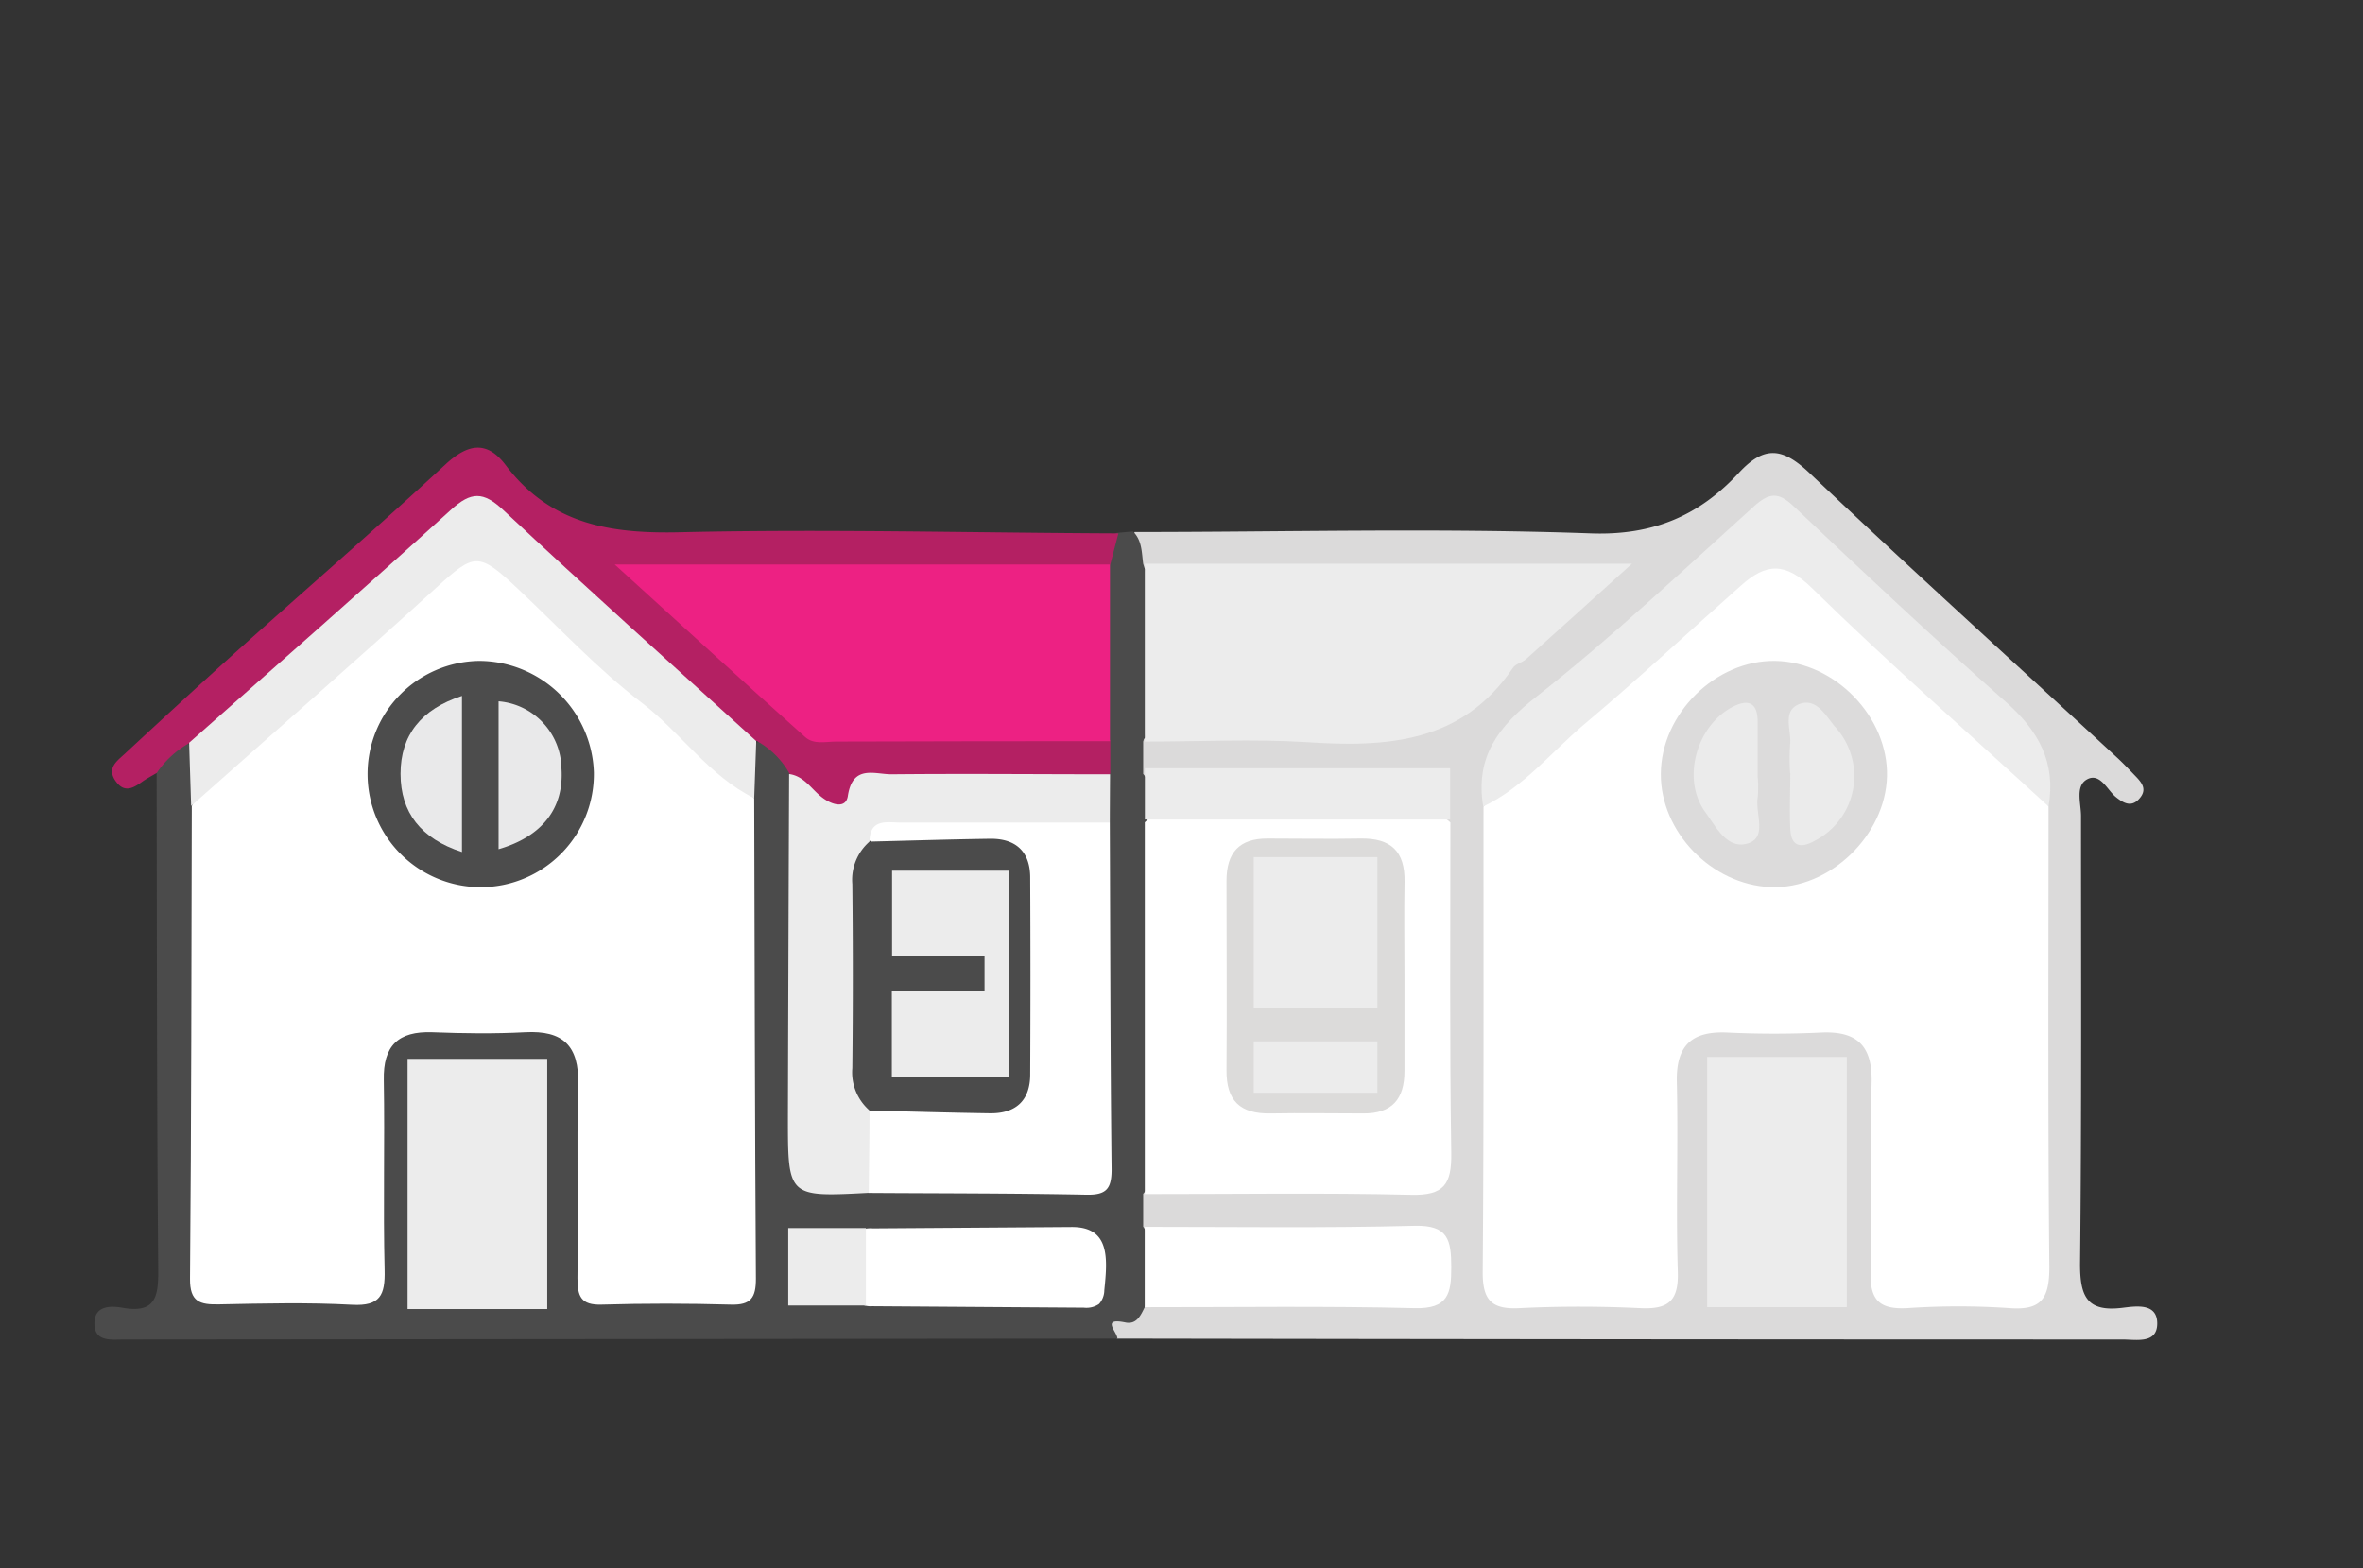 <svg id="Layer_1" data-name="Layer 1" xmlns="http://www.w3.org/2000/svg" viewBox="0 0 292.38 194.06"><rect x="0" y="0" width="292.38" height="194.06" fill="#333333" stroke="none"/><defs><style>.cls-1{fill:#dbdada;}.cls-2{fill:#4b4b4b;}.cls-3{fill:#b42063;}.cls-4{fill:#fff;}.cls-5{fill:#ececec;}.cls-6{fill:#ed2183;}.cls-7{fill:#dcdbdb;}.cls-8{fill:#dcdbda;}.cls-9{fill:#4c4c4c;}.cls-10{fill:#ebebeb;}.cls-11{fill:#e9e9ea;}</style></defs><title>Double Sided Home</title><path class="cls-1" d="M140.39,65.83c18.82,0,37.66-.51,56.45.17,7.78.28,13.46-2.25,18.34-7.52,3.13-3.37,5.38-3.09,8.66,0,12.53,11.87,25.33,23.46,38,35.16.86.79,1.66,1.64,2.47,2.48s1.3,1.61.47,2.62c-1,1.22-2,.68-3-.13s-1.92-3-3.49-2.2-.79,3-.8,4.59c0,18.48.08,37-.12,55.46,0,4,.9,5.9,5.22,5.37,1.65-.2,4.32-.65,4.33,1.92s-2.59,2-4.3,2q-62.2,0-124.41-.11c-1.48-1.19-1.88-2.43.16-3.34a25.87,25.87,0,0,1,4.65-1.71c8.79-.73,17.59-.16,26.38-.34,1.49,0,3,0,4.48,0,2.2-.08,3.94-.62,3.89-3.37s-1.66-3.42-3.9-3.47c-7.14-.17-14.28.07-21.41-.11-3.75-.1-7.67.89-11.2-1.29a3.69,3.69,0,0,1,.05-4.45c2-1.49,4.43-1.27,6.74-1.29,7.66-.06,15.32,0,23,0,6.56,0,6.8-.28,6.84-6.67.1-12.33-.15-24.65.12-37,.22-2.3-.57-3.26-3.09-4-7-2-14.07-1.07-21.11-1.42-4.21-.21-8.58,1-12.6-1.24a3.81,3.81,0,0,1-.14-4.15c1.92-1.77,4.34-1.4,6.62-1.42,7.81-.07,15.61-.06,23.41,0,3.47,0,6.6-.74,9.17-3.15C185.86,82,191.72,77.13,197.47,72c-1.61-1.31-3.32-.71-4.87-.72-14.61,0-29.22,0-43.83,0-2.31,0-4.67.24-6.88-.74A3.88,3.88,0,0,1,140.39,65.83Z"/><path class="cls-2" d="M141.64,161.75c-.49,1-1,2.17-2.38,1.89-3.11-.64-1,1.19-1,2q-61.46.06-122.91.11c-1.61,0-3.75.35-3.66-2.13.08-2.07,2-2.06,3.46-1.8,4.1.73,4.46-1.36,4.43-4.74-.18-20.49-.16-41-.2-61.45.53-2.76,1.44-4.93,4.89-3.13,1.06,2.55.43,5.26.76,7.88.06,17.64,0,35.28,0,52.92,0,6.54.35,6.84,6.66,6.9,2.66,0,5.33,0,8,0,5.66-.11,6.13-.57,6.2-6.41.09-6.32-.12-12.65.09-19s2.23-8.33,8.49-8.56a105.84,105.84,0,0,1,11,0c5.12.34,7.17,2.31,7.45,7.5.35,6.81,0,13.64.15,20.46.11,5.24.65,5.91,5.69,5.9,15,0,13,1.66,13.15-12.88.12-16,0-31.94,0-47.92.32-2.41-.33-5,1-7.23,4-1.34,4.52,1.88,5.67,4.29.78,13.09.15,26.2.35,39.3,0,1.82.08,3.65,0,5.47-.13,3.56,1.44,5.26,5,5,1.16-.08,2.32.06,3.48.08,7.64-.22,15.28-.18,22.91,0,4.12.08,5.52-1.55,5.51-5.57-.06-12.78-.22-25.57.06-38.34,0-2.13-.12-4.26,0-6.39-.08-1.51,0-3,0-4.53-.13-6.94-.17-13.88,0-20.83.16-1.84.33-3.67,2.3-4.6l2-.18c1.12,1.1,1.07,2.57,1.26,4a36.75,36.75,0,0,1,0,22v4c1.57,1.94,1.25,4.24,1.28,6.48.31,13.44.11,26.87.11,40.31,0,1.83-.11,3.66-1.39,5.17v4.06A9.46,9.46,0,0,1,141.64,161.75Z"/><path class="cls-3" d="M138.38,66l-1,3.84c-2.12,1.81-4.71,1.34-7.15,1.34-16.43,0-32.85,0-50.18,0,6.78,6.45,12.91,12.35,19.58,17.68,1.94,1.54,4.36,1.42,6.69,1.43,8.3,0,16.6,0,24.9,0,2.13,0,4.37-.26,6.16,1.35,0,1.36,0,2.72,0,4.08-1.77,1.65-4,1.41-6.14,1.41-7.81,0-15.62.06-23.43,0-1,0-2.07-.69-2.28,1.51-.17,1.89-2.35,1.89-4.07,1s-2.65-2.47-3.77-3.91a10.36,10.36,0,0,0-4.07-4.05c-2.15-.16-3.68-1.5-5.07-2.9C80.29,80.63,71,73.56,62.91,65.26c-2.95-3-5-2.62-7.89.08-9.14,8.66-19,16.57-28.17,25.17-.94.87-1.88,2-3.45,1.45a11.78,11.78,0,0,0-4,3.68c-.57.34-1.15.64-1.68,1-1.15.83-2.31,1.59-3.42,0s.16-2.46,1.1-3.33c4.64-4.3,9.29-8.59,14-12.82,8.56-7.67,17.25-15.19,25.69-23,2.79-2.59,5.13-3,7.43,0,5.61,7.46,13.12,8.61,22,8.36C102.39,65.45,120.39,65.93,138.38,66Z"/><path class="cls-4" d="M253.47,99.79c0,19-.09,38,.1,57,0,3.92-1,5.39-5,5.07a93,93,0,0,0-12.49,0c-3.4.2-4.73-.85-4.62-4.45.23-7.83-.06-15.67.12-23.5.1-4.56-1.85-6.36-6.3-6.14-3.82.18-7.67.18-11.49,0-4.44-.22-6.42,1.56-6.31,6.13.18,7.83-.12,15.67.12,23.5.11,3.59-1.19,4.63-4.61,4.47-5-.24-10-.25-15,0-3.52.18-4.56-1.07-4.53-4.55.15-19.16.09-38.33.1-57.49,7.24-8,15.94-14.45,23.95-21.63,2.94-2.64,5.63-5.62,9-7.81,2.59-1.69,4.85-1.78,7.16.43C232.26,79,241.06,87.07,249.94,95A17.91,17.91,0,0,1,253.47,99.79Z"/><path class="cls-5" d="M141.65,91.76v-22h60.27c-4.93,4.45-9,8.14-13.08,11.79-.49.44-1.3.59-1.64,1.09-6.31,9.32-15.62,9.86-25.6,9.19C155,91.42,148.31,91.77,141.65,91.76Z"/><path class="cls-4" d="M141.65,147.75v-46c1.4-1.45,3.24-1.53,5.06-1.55q13.83-.15,27.68,0c1.83,0,3.64.22,5.07,1.57,0,13.64-.1,27.29.11,40.93.05,3.82-.87,5.25-5,5.14C163.62,147.58,152.63,147.76,141.65,147.75Z"/><path class="cls-5" d="M253.47,99.79c-9.79-9-19.78-17.72-29.25-27-3.35-3.29-5.71-3.08-8.75-.38C209,78.14,202.72,84,196.11,89.55,192,93,188.54,97.41,183.52,99.8c-1-6.13,1.83-9.88,6.64-13.64,9.34-7.33,18-15.52,26.84-23.49,1.88-1.69,3-1.85,4.91-.05,8.65,8.18,17.33,16.35,26.26,24.22C252.24,90.42,254.41,94.36,253.47,99.79Z"/><path class="cls-4" d="M141.64,161.75v-9.94c11.14,0,22.29.16,33.42-.13,4.15-.1,4.5,1.79,4.51,5.1s-.39,5.19-4.52,5.09C163.92,161.59,152.78,161.76,141.64,161.75Z"/><path class="cls-4" d="M93.32,98.77c.06,19.83.08,39.65.21,59.47,0,2.34-.62,3.26-3.08,3.19-5.33-.15-10.67-.16-16,0-2.56.08-3-1-3-3.26.1-8-.11-16,.09-24,.12-4.77-1.87-6.69-6.56-6.44-3.82.2-7.66.15-11.49,0-4.22-.15-6.1,1.66-6,5.93.13,7.83-.09,15.67.1,23.49.08,3.11-.55,4.48-4,4.3-5.48-.3-11-.16-16.49-.05-2.36.05-3.62-.29-3.59-3.18.17-19.49.17-39,.22-58.47,2.45-5.45,7.83-8,11.86-11.92C41.62,82,48.16,76.57,54.36,70.77c2.49-2.33,5.18-3.34,7.93-.76C72.58,79.65,83.93,88.16,93.32,98.77Z"/><path class="cls-6" d="M137.34,91.71q-16.94,0-33.87.05c-1.3,0-2.77.41-3.85-.56C92,84.39,84.51,77.52,76.06,69.85h61.28Z"/><path class="cls-4" d="M137.32,101.79c.06,14.31.06,28.63.22,42.94,0,2.39-.67,3.14-3.08,3.1-9-.18-18-.16-27-.22-2.21-3.22-1.84-6.54-.39-9.91,3.8-2.46,8-1.16,12.1-1.39,5.78-.33,6.66-1,6.75-6.69.1-6.12.14-12.25,0-18.37-.12-4.84-1-5.69-5.92-5.94-2.48-.12-5,0-7.45-.08-1.94-.1-4,.15-5.42-1.75-.24-2,1.17-2.79,2.68-2.89a143.89,143.89,0,0,1,25.84.14A3,3,0,0,1,137.32,101.79Z"/><path class="cls-5" d="M137.32,101.79c-8.59,0-17.19,0-25.79,0-1.7,0-3.9-.58-3.94,2.34a180.48,180.48,0,0,0,0,33.28c0,3.4-.07,6.79-.1,10.19-10,.53-10,.53-10-9.38q.06-21.21.15-42.44c1.83.24,2.72,1.82,4,2.83s3,1.49,3.26-.08c.59-4,3.34-2.7,5.45-2.72,9-.09,18,0,27,0Q137.33,98.79,137.32,101.79Z"/><path class="cls-5" d="M93.32,98.77C87.71,96,84.25,90.66,79.38,86.94c-5.5-4.2-10.26-9.35-15.32-14.1-4.88-4.58-5.34-4.43-10.09-.11-10,9.11-20.2,18-30.32,27-.08-2.61-.16-5.21-.25-7.82,10.82-9.59,21.7-19.11,32.4-28.83,2.48-2.26,4-2.3,6.49.05,10.3,9.65,20.83,19.07,31.28,28.57C93.49,94.08,93.41,96.43,93.32,98.77Z"/><path class="cls-4" d="M106.61,152.17A3.36,3.36,0,0,1,108,152l24.64-.17c4.77,0,4.39,4,4,7.83a2.59,2.59,0,0,1-.65,1.69,2.76,2.76,0,0,1-1.88.46l-26.2-.18a2.75,2.75,0,0,1-1.27-.21,2.34,2.34,0,0,1-.94-1.29,9.22,9.22,0,0,1,0-6.66,2.34,2.34,0,0,1,.79-1.15A1.18,1.18,0,0,1,106.61,152.17Z"/><path class="cls-7" d="M219.66,81.78c7.45.13,14,7,13.82,14.29s-7.1,14-14.41,13.7-13.61-6.84-13.57-14C205.53,88.31,212.29,81.66,219.66,81.78Z"/><path class="cls-8" d="M173.78,120.59c0,4,0,8,0,11.95,0,3.48-1.55,5.26-5.09,5.24-3.82,0-7.64-.07-11.46,0s-5.5-1.59-5.47-5.37c.06-7.8,0-15.61,0-23.41,0-3.48,1.56-5.26,5.1-5.24,3.82,0,7.64.07,11.45,0s5.55,1.59,5.48,5.37S173.78,116.77,173.78,120.59Z"/><path class="cls-9" d="M73.48,95.58A14,14,0,1,1,59.3,81.78,14.26,14.26,0,0,1,73.48,95.58Z"/><path class="cls-2" d="M107.6,137.42a6.26,6.26,0,0,1-2.14-5.26q.12-11.39,0-22.76a6.27,6.27,0,0,1,2.13-5.26c5-.12,9.92-.28,14.88-.35,3.2-.05,5,1.56,5,4.82q.06,12.17,0,24.33c0,3.26-1.8,4.87-5,4.82C117.51,137.69,112.55,137.54,107.6,137.42Z"/><path class="cls-10" d="M217.49,96.17a14.54,14.54,0,0,1,0,2.47c-.35,2,1.26,5-1.27,5.74s-3.92-2.11-5.21-3.88c-3.06-4.16-1-11,3.65-13.17,2-.92,2.79,0,2.82,1.89,0,2.32,0,4.63,0,7Z"/><path class="cls-10" d="M221.49,95.65a26.76,26.76,0,0,1,0-3.47c.22-1.7-1-4.09,1-5,2.29-1,3.45,1.5,4.67,2.87a9,9,0,0,1-2.64,14c-1.78,1-2.92.63-3-1.48-.12-2.31,0-4.63,0-6.95Z"/><path class="cls-11" d="M57.16,105.43c-5.09-1.65-7.6-4.9-7.6-9.68s2.55-8,7.6-9.64Z"/><path class="cls-11" d="M61.69,105.08V86.78a8.46,8.46,0,0,1,7.78,8.31C69.8,100,67.11,103.5,61.69,105.08Z"/><rect class="cls-5" x="97.53" y="151.96" width="9.61" height="9.58"/><rect class="cls-5" x="141.66" y="95.06" width="37.77" height="6.35"/><rect class="cls-5" x="211.23" y="130.78" width="17.28" height="30.96"/><rect class="cls-5" x="50.43" y="131.02" width="17.28" height="30.96"/><rect class="cls-5" x="121.82" y="113.7" width="3.08" height="10.56"/><rect class="cls-5" x="110.35" y="122.66" width="14.52" height="10.56"/><rect class="cls-5" x="110.38" y="107.74" width="14.52" height="10.56"/><rect class="cls-5" x="155.13" y="106.06" width="15.3" height="18.72"/><rect class="cls-5" x="155.13" y="128.86" width="15.3" height="6.36"/></svg>